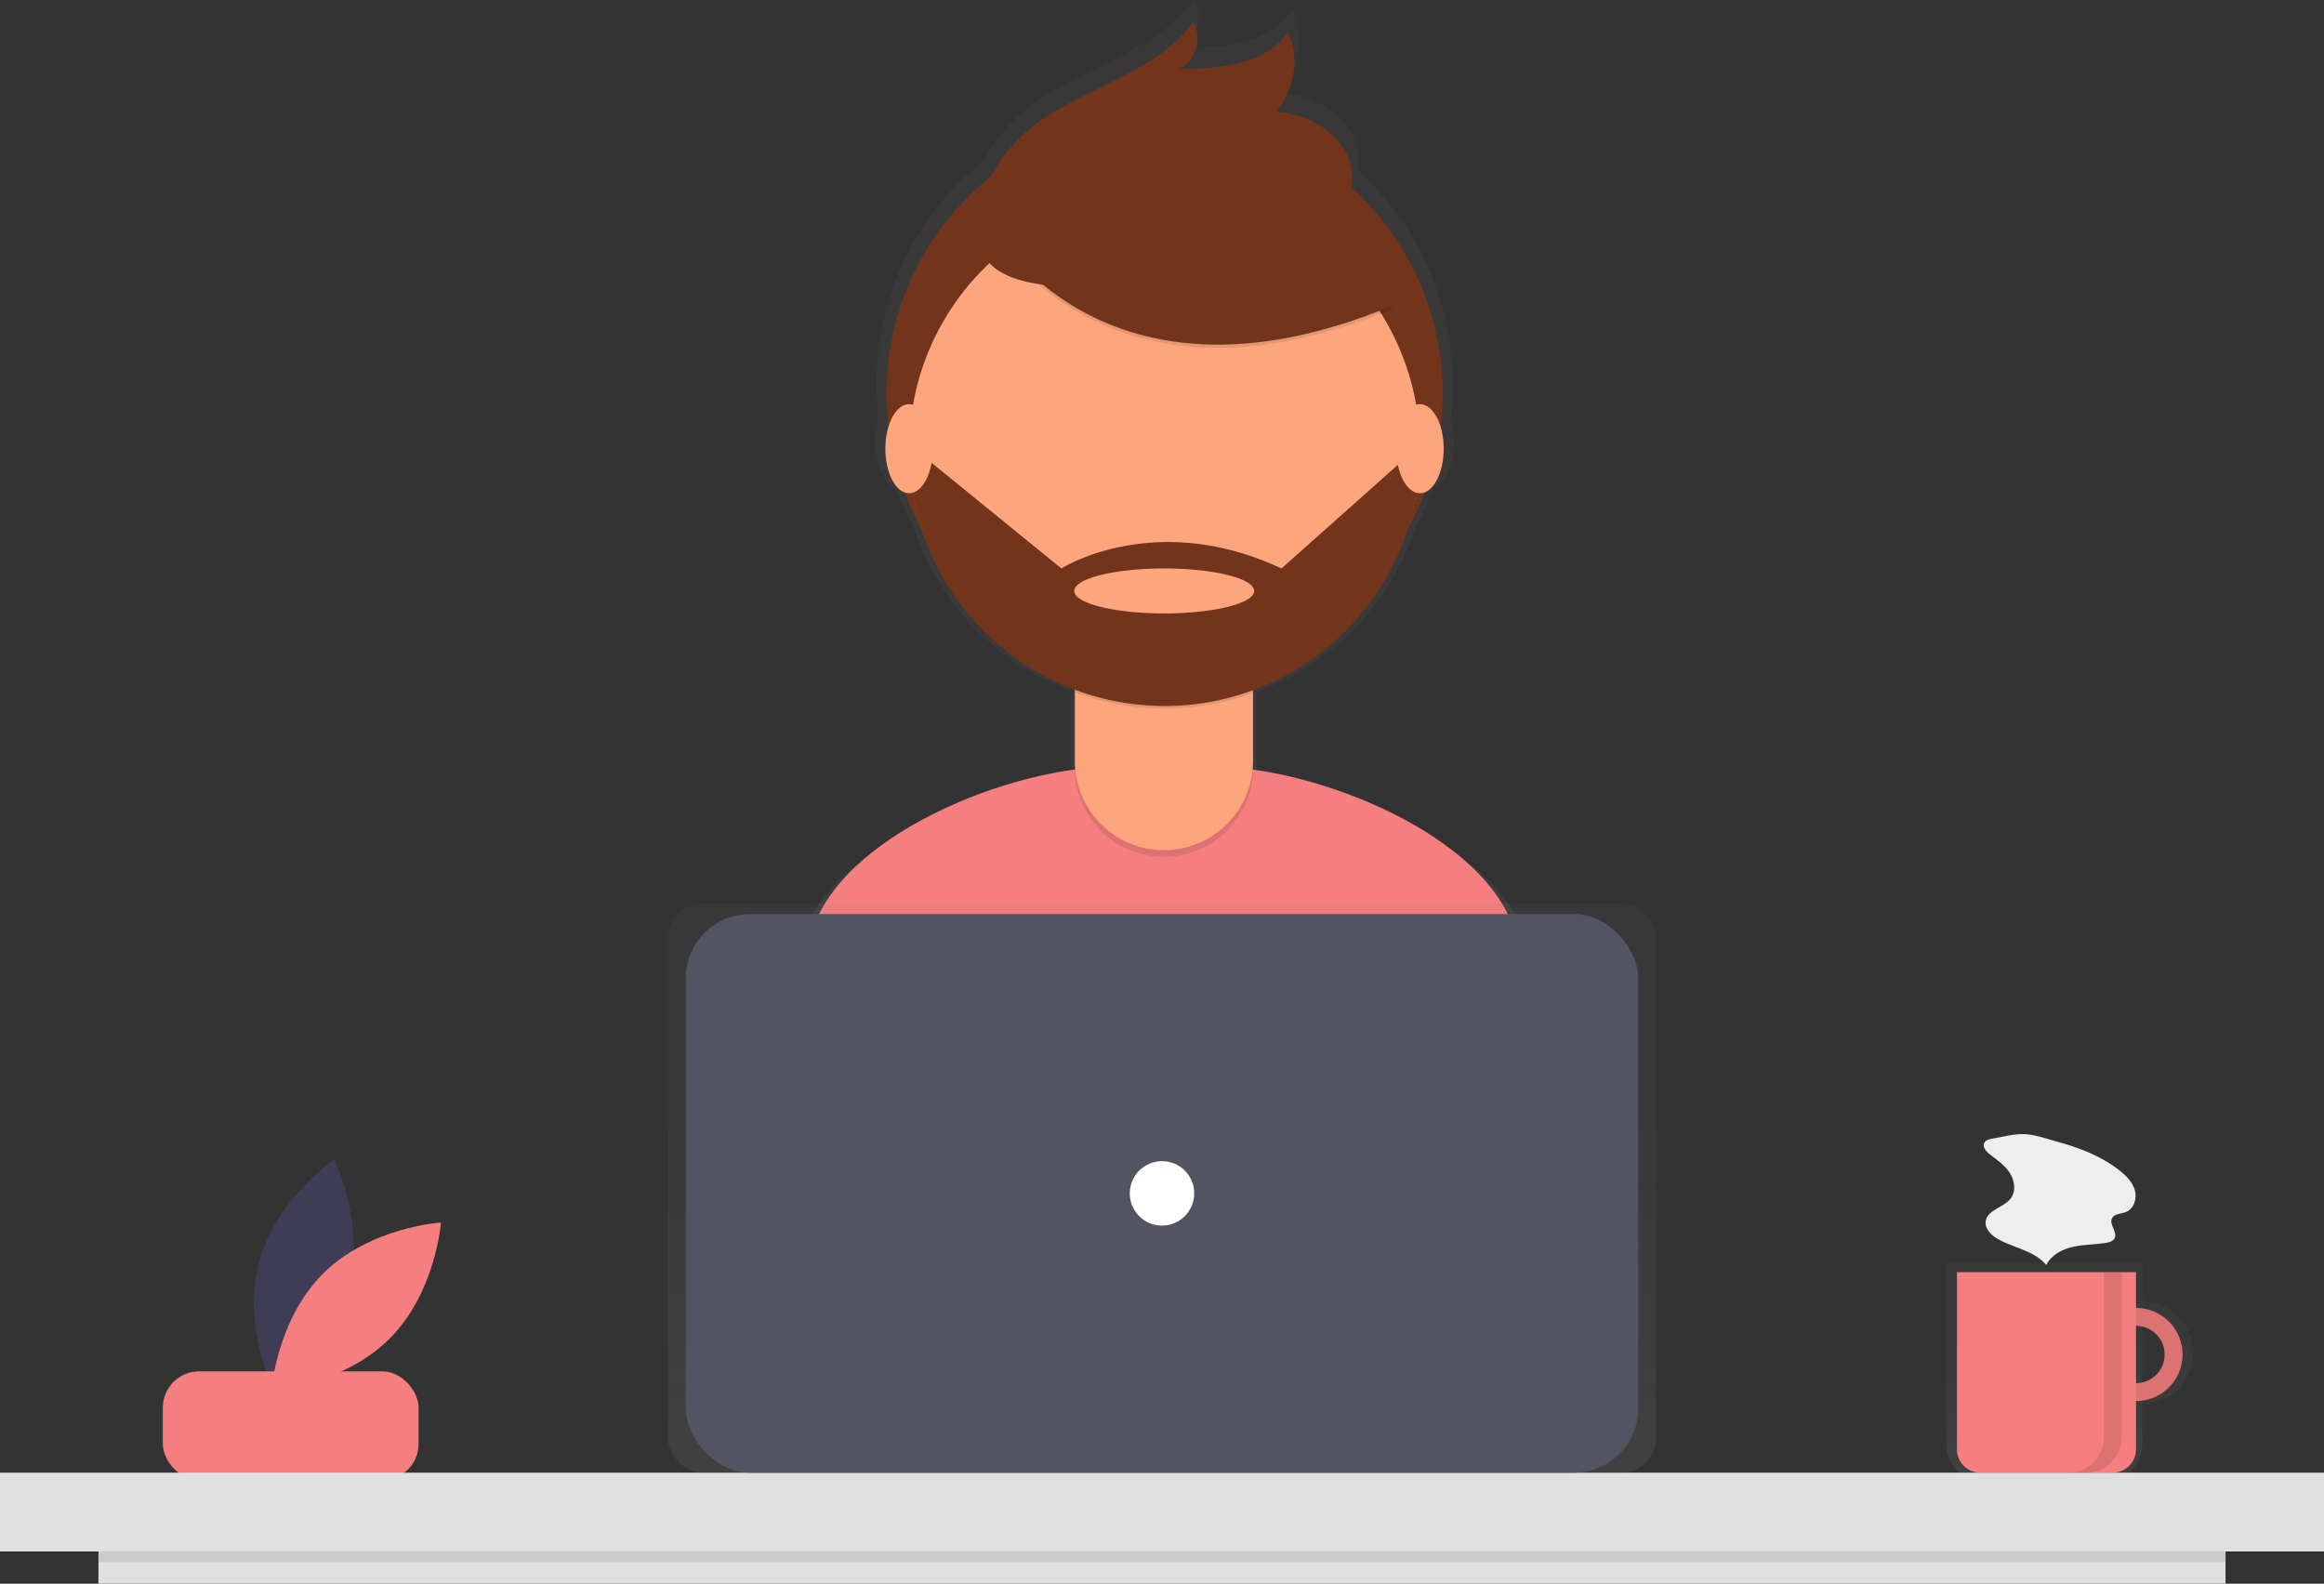 <svg xmlns="http://www.w3.org/2000/svg" xmlns:xlink="http://www.w3.org/1999/xlink" width="971.44" height="662" data-name="Layer 1"><rect width="100%" height="100%" fill="#333333" stroke="none"/><defs><linearGradient id="a" x1="979.446" x2="979.446" y1="738.59" y2="646.785" gradientUnits="userSpaceOnUse"><stop offset="0" stop-color="gray" stop-opacity=".25"/><stop offset=".535" stop-color="gray" stop-opacity=".12"/><stop offset="1" stop-color="gray" stop-opacity=".1"/></linearGradient><linearGradient xlink:href="#a" id="b" x1="600.652" x2="600.652" y1="650.105" y2="119"/><linearGradient xlink:href="#a" id="c" x1="485.72" x2="485.72" y1="615.598" y2="377.704"/></defs><path fill="#3f3d56" d="M145.834 537.81c-6.984 26.597-31.459 43.219-31.459 43.219s-13.15-26.502-6.166-53.1 31.46-43.22 31.46-43.22 13.15 26.502 6.165 53.1Z"/><path fill="#f57e7e" d="M135.24 532.183c-19.562 19.327-21.751 48.83-21.751 48.83s29.528-1.83 49.091-21.158 21.751-48.83 21.751-48.83-29.528 1.83-49.09 21.158Z"/><rect width="106.916" height="45.496" x="68.053" y="573.241" fill="#f57e7e" rx="15.198"/><path fill="url(#a)" d="M1009.774 663.178v-16.393h-81.969v75.821a15.984 15.984 0 0 0 15.984 15.984h50.001a15.984 15.984 0 0 0 15.984-15.984v-16.804a21.312 21.312 0 0 0 0-42.624Zm0 34.427v-26.23a13.115 13.115 0 0 1 0 26.23Z" opacity=".7" transform="translate(-114.28 -119)"/><path fill="#f57e7e" d="M892.857 546.744a19.459 19.459 0 1 0 19.459 19.46 19.459 19.459 0 0 0-19.459-19.46Zm0 31.434a11.975 11.975 0 1 1 11.975-11.975 11.975 11.975 0 0 1-11.975 11.975Z"/><path d="M892.857 546.744a19.459 19.459 0 1 0 19.459 19.46 19.459 19.459 0 0 0-19.459-19.46Zm0 31.434a11.975 11.975 0 1 1 11.975-11.975 11.975 11.975 0 0 1-11.975 11.975Z" opacity=".1"/><path fill="#f57e7e" d="M818.016 531.776h74.841v74.072a9.75 9.75 0 0 1-9.75 9.75h-55.341a9.75 9.75 0 0 1-9.75-9.75v-74.072Z"/><path fill="#e0e0e0" d="M0 615.598h971.44v32.93H0z"/><path fill="url(#b)" d="M753.25 514.265c-10.412-37.792-69.439-65.389-113.851-71.508.006-.279.02-.555.02-.836v-32.35c.048-.017.097-.032.144-.05v-1.225a110.94 110.94 0 0 0 67.01-70.232 119.882 119.882 0 0 0 7.15-15.416c4.741-1.726 8.322-9.544 8.322-18.938a33.07 33.07 0 0 0-1.338-9.496 121.528 121.528 0 0 0 .889-14.419 120.18 120.18 0 0 0-39.697-89.382 23.448 23.448 0 0 0 .375-5.877c-1.004-15.528-17.589-26.076-33.132-26.782a32.8 32.8 0 0 0 5.531-34.636c-9.911 14.439-30.258 15.974-47.772 16.087 7.557-2.926 10.958-13.397 6.563-20.205-18.304 24.534-53.985 29.077-75.756 50.594a63.863 63.863 0 0 0-11.78 16.066 120.24 120.24 0 0 0-45.32 94.135 121.556 121.556 0 0 0 .873 14.29 32.964 32.964 0 0 0-1.38 9.625c0 9.437 3.614 17.28 8.388 18.957a119.884 119.884 0 0 0 7.183 15.467 110.917 110.917 0 0 0 66.54 69.985v33.802c0 .26.015.517.02.776-44.58 6.014-104.079 33.828-114.398 71.924-8.91 32.899-18.423 69.028-23.156 90.24 40.568 28.506 125.693 45.244 179.04 45.244 50.688 0 133.534-15.107 172.908-41.063-4.265-23.308-14.078-61.024-23.377-94.777Z" opacity=".7" transform="translate(-114.28 -119)"/><path fill="#f57e7e" d="M489.33 521.722c48.896 0 128.815-14.574 166.797-39.613-4.114-22.484-13.58-58.867-22.55-91.428-11.424-41.468-83.527-70.216-126.54-70.216h-41.449c-43.146 0-115.353 28.915-126.633 70.56-8.597 31.736-17.773 66.589-22.339 87.052 39.135 27.498 121.252 43.645 172.715 43.645Z"/><circle cx="486.807" cy="164.497" r="116.236" fill="#72351c"/><path d="M449.291 261.311h74.479v59.583a37.24 37.24 0 0 1-37.24 37.24 37.24 37.24 0 0 1-37.239-37.24v-59.583Z" opacity=".1"/><path fill="#fda57d" d="M459.974 258.553h53.113a10.683 10.683 0 0 1 10.683 10.683v48.9a37.24 37.24 0 0 1-37.24 37.239 37.24 37.24 0 0 1-37.239-37.24v-48.9a10.683 10.683 0 0 1 10.683-10.682Z"/><path d="M449.43 289.434a107.19 107.19 0 0 0 74.478.206v-9.15h-74.479Z" opacity=".1"/><circle cx="486.807" cy="187.668" r="106.753" fill="#fda57d"/><path d="M410.766 90.565s44.99 91.323 171.902 38.275l-29.546-46.333-52.376-18.802Z" opacity=".1"/><path fill="#72351c" d="M410.766 89.222s44.99 91.323 171.902 38.275l-29.546-46.333-52.376-18.802Z"/><path fill="#72351c" d="M410.367 83.052a61.67 61.67 0 0 1 15.285-24.862c21.002-20.757 55.422-25.14 73.08-48.806 4.239 6.567.958 16.668-6.331 19.49 16.894-.109 36.522-1.59 46.083-15.518a31.642 31.642 0 0 1-5.336 33.412c14.995.681 30.993 10.857 31.962 25.835.646 9.98-5.61 19.427-13.811 25.15s-18.121 8.35-27.886 10.502c-28.505 6.285-131.647 32.627-113.046-25.203Zm183.189 105.55h-2.83l-55.063 49.02c-53.047-24.846-91.994 0-91.994 0l-57.748-47.005-5.823.732a106.75 106.75 0 0 0 213.458-2.747Zm-106.911 67.82c-20.768 0-37.604-4.208-37.604-9.4s16.836-9.4 37.604-9.4 37.603 4.208 37.603 9.4-16.836 9.4-37.603 9.4Z"/><ellipse cx="380.011" cy="187.566" fill="#fda57d" rx="9.93" ry="18.62"/><ellipse cx="593.545" cy="187.566" fill="#fda57d" rx="9.93" ry="18.62"/><rect width="413.124" height="237.894" x="279.158" y="377.704" fill="url(#c)" opacity=".7" rx="14.5"/><rect width="398.156" height="233.505" x="286.642" y="382.093" fill="#535461" rx="26.835"/><circle cx="485.72" cy="498.846" r="13.471" fill="#fff"/><path fill="#e0e0e0" d="M41.163 648.529h889.115V662H41.163z"/><path d="M41.163 648.529h889.115v4.49H41.163zm838.223-116.753v69.228a14.594 14.594 0 0 1-14.594 14.594h7.484a14.594 14.594 0 0 0 14.594-14.594v-69.228Z" opacity=".1"/><path fill="#eee" d="M832.785 475.98c-1.263.215-2.687.556-3.305 1.677-.982 1.78.797 3.787 2.42 5.01 3 2.259 6.16 4.478 8.2 7.631s2.678 7.554.45 10.576c-2.91 3.946-9.852 4.795-10.524 9.652-.432 3.118 2.264 5.778 4.995 7.343 6.742 3.862 15.432 4.892 20.315 10.935 2.02-4.154 6.539-6.555 11.042-7.58s9.183-.95 13.75-1.645c1.473-.225 3.134-.675 3.793-2.012 1.276-2.59-2.362-5.698-1.106-8.298.956-1.98 3.763-1.826 5.813-2.619 3.338-1.29 4.715-5.586 3.767-9.038s-3.623-6.148-6.437-8.36c-7.584-5.959-16.704-9.464-25.928-11.984-4.29-1.173-9.325-3.012-13.781-3.19-4.301-.17-9.207 1.173-13.464 1.901Z"/></svg>